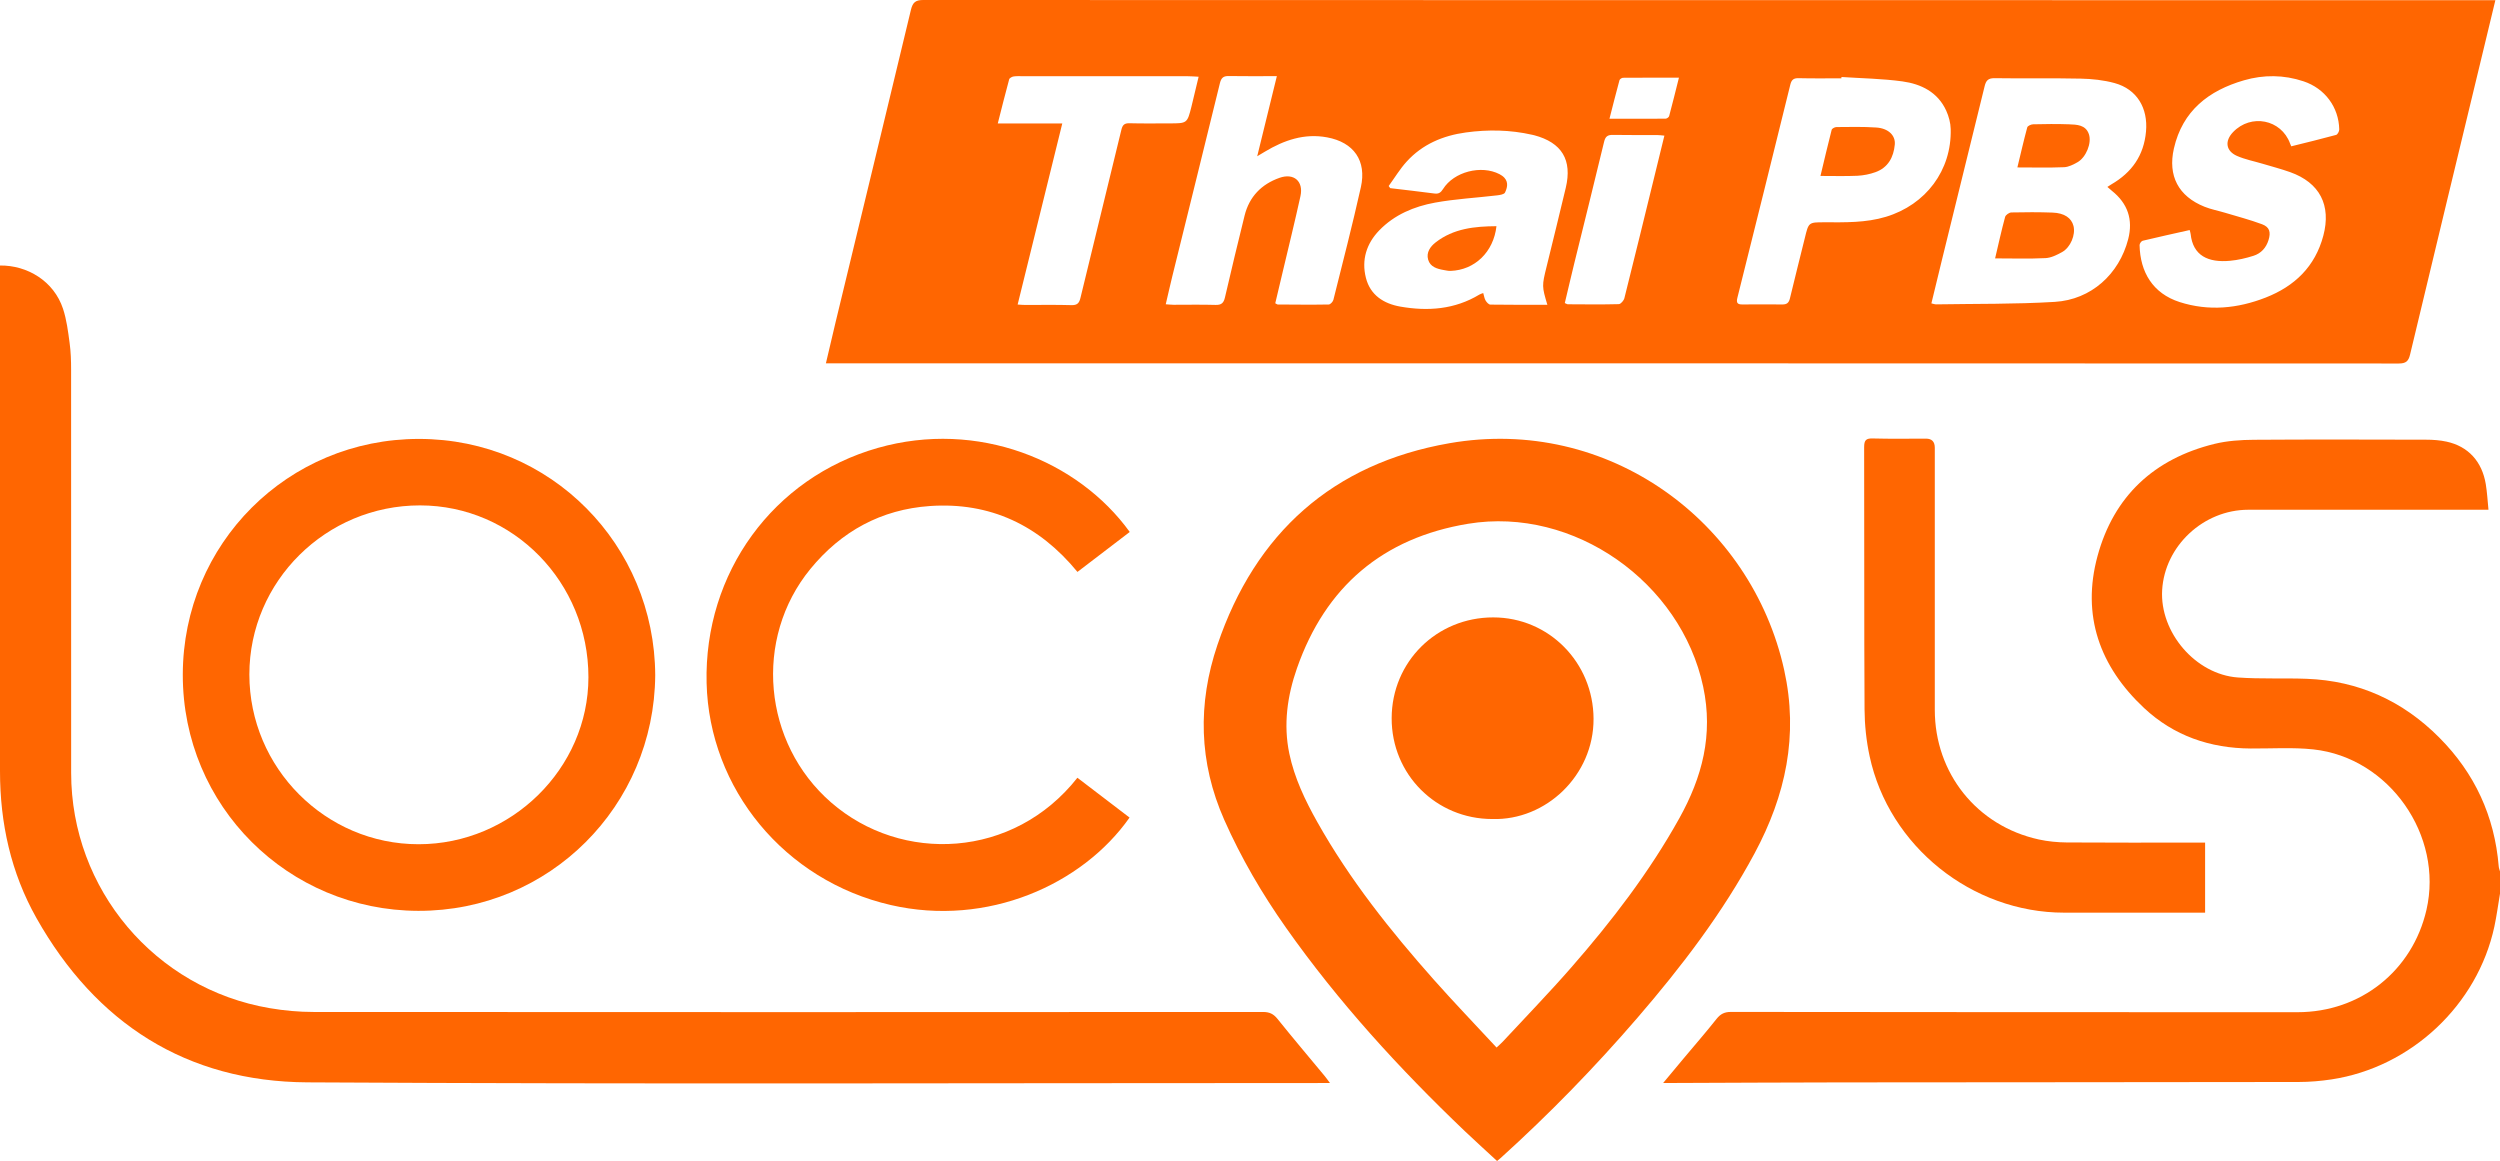 <?xml version="1.0" encoding="UTF-8"?>
<svg id="Layer_2" data-name="Layer 2" xmlns="http://www.w3.org/2000/svg" viewBox="0 0 551.3 256.03">
  <defs>
    <style>
      .cls-1 {
        fill: #ff6601;
        stroke-width: 0px;
      }
    </style>
  </defs>
  <g id="Layer_1-2" data-name="Layer 1">
    <g>
      <path class="cls-1" d="M551.3,197.07c-.41,2.42-.73,4.86-1.24,7.26-3.72,17.29-18.35,31.03-35.91,33.7-2.39.36-4.83.57-7.24.57-33.71.06-67.42.05-101.12.09-12.3.01-24.59.09-36.89.13-.59,0-1.17,0-2.14,0,1.67-2.01,3.08-3.7,4.5-5.4,2.43-2.91,4.93-5.77,7.28-8.74.87-1.09,1.75-1.53,3.16-1.53,41.65.05,83.31.06,124.96.06,13.86,0,25.32-9.1,28.42-22.55,3.79-16.4-8.2-33.59-24.93-35.4-4.56-.49-9.2-.17-13.81-.2-8.96-.05-16.97-2.79-23.53-8.93-9.79-9.16-13.82-20.42-10.26-33.52,3.58-13.18,12.47-21.45,25.77-24.72,2.81-.69,5.81-.89,8.72-.91,12.65-.09,25.31-.05,37.96-.02,1.51,0,3.05.11,4.52.43,4.78,1.04,7.83,4.38,8.65,9.4.29,1.78.39,3.59.59,5.62-.82,0-1.46,0-2.1,0-16.96,0-33.91-.02-50.87,0-9.89.01-18.41,7.98-18.99,17.69-.56,9.33,7.35,18.63,16.71,19.3,5.04.36,10.11.1,15.17.29,11.44.43,21.18,4.87,29.22,12.95,7.82,7.85,12.21,17.35,13.12,28.42.03.39.19.76.29,1.14v4.86Z"/>
      <path class="cls-1" d="M182.13,80.11c.74-3.13,1.42-6.07,2.12-9,5.55-22.98,11.12-45.96,16.63-68.95C201.27.55,201.88,0,203.58,0c114.9.04,229.8.04,344.7.04.59,0,1.18,0,2,0-.91,3.76-1.75,7.28-2.6,10.8-5.41,22.44-10.84,44.88-16.21,67.34-.35,1.47-.91,1.98-2.5,1.98-114.95-.05-229.9-.04-344.85-.04h-1.99ZM425.91,66.9c.51.12.75.22.99.22,8.74-.15,17.51-.02,26.23-.55,8.02-.49,14.19-6.12,16.18-13.83,1.11-4.31-.1-7.87-3.58-10.65-.32-.26-.63-.54-1.01-.87.39-.25.63-.42.89-.57,4.49-2.61,7.16-6.35,7.63-11.66.46-5.14-1.98-9.31-6.93-10.67-2.4-.66-4.97-.93-7.48-.98-6.32-.14-12.65,0-18.98-.1-1.42-.02-1.9.53-2.2,1.78-3.11,12.74-6.26,25.47-9.39,38.2-.78,3.17-1.54,6.35-2.35,9.68ZM505.29,32.26c3.34-.83,6.62-1.62,9.87-2.51.33-.09.7-.8.69-1.21-.1-4.9-3.16-9.04-7.88-10.61-4.34-1.45-8.79-1.48-13.13-.22-7.76,2.25-13.55,6.7-15.45,15.03-1.37,6.03.99,10.54,6.75,12.85,1.44.58,3,.87,4.5,1.32,2.75.83,5.53,1.55,8.21,2.55,1.66.63,1.94,1.76,1.41,3.47-.53,1.72-1.65,2.95-3.32,3.48-1.67.53-3.42.94-5.16,1.1-4.82.45-8.19-1.11-8.7-5.9-.03-.24-.11-.47-.21-.88-3.51.79-6.94,1.54-10.36,2.36-.3.07-.69.63-.69.95.12,5.93,2.89,10.66,8.83,12.57,6.42,2.06,12.8,1.43,18.98-.99,6.37-2.49,10.9-6.82,12.71-13.64,1.78-6.71-.78-11.69-7.32-14.02-1.99-.71-4.05-1.24-6.08-1.85-1.88-.56-3.84-.94-5.63-1.72-2.48-1.09-2.76-3.29-.87-5.26,3.95-4.12,10.62-2.8,12.56,2.5.05.14.12.27.27.64ZM341.23,67.23c-1.22-4.08-1.22-4.2-.17-8.45,1.42-5.78,2.84-11.56,4.22-17.35,1.47-6.15-.85-9.99-6.97-11.61-.15-.04-.3-.06-.44-.1-4.84-1.1-9.73-1.18-14.62-.51-5.05.69-9.58,2.6-13.06,6.43-1.49,1.64-2.65,3.58-3.96,5.38.11.16.23.31.34.47,3.25.39,6.49.75,9.73,1.18.95.13,1.42-.19,1.92-.99,2.39-3.81,8.41-5.36,12.44-3.28.4.21.79.47,1.09.8.93,1.03.62,2.24.13,3.26-.19.4-1.13.55-1.75.62-4.56.54-9.16.78-13.67,1.6-4.62.84-8.96,2.66-12.31,6.12-2.81,2.91-3.95,6.5-2.94,10.47.97,3.83,3.95,5.7,7.59,6.34,6.06,1.06,11.99.64,17.43-2.65.23-.14.51-.21.85-.34.19.63.26,1.21.53,1.66.23.38.68.88,1.04.89,4.14.06,8.28.04,12.57.04ZM281.58,16.79c-3.8,0-7.23.04-10.66-.02-1.2-.02-1.63.46-1.91,1.59-3.47,14.2-7,28.4-10.5,42.59-.49,1.99-.93,3.99-1.44,6.15.75.05,1.24.11,1.73.11,3.09,0,6.18-.06,9.26.03,1.27.04,1.78-.42,2.06-1.62,1.41-6.04,2.84-12.08,4.34-18.09,1.03-4.15,3.72-6.91,7.69-8.31,3.17-1.13,5.34.76,4.63,4.02-1.22,5.56-2.59,11.1-3.9,16.64-.55,2.34-1.11,4.68-1.66,7,.3.15.43.27.56.27,3.74.02,7.49.07,11.23,0,.36,0,.92-.61,1.03-1.03,2.07-8.27,4.2-16.52,6.06-24.84,1.3-5.82-1.54-9.9-7.46-10.99-4.99-.93-9.48.62-13.71,3.16-.44.26-.88.52-1.69,1.01,1.49-6.07,2.86-11.67,4.33-17.66ZM406.08,16.99l-.02.28c-3.14,0-6.28.05-9.41-.03-1.12-.03-1.59.35-1.85,1.43-3.86,15.67-7.75,31.33-11.67,46.99-.28,1.11,0,1.49,1.1,1.48,2.94-.02,5.87-.03,8.81,0,.97.01,1.43-.34,1.67-1.32,1.06-4.46,2.21-8.91,3.3-13.37.83-3.42.81-3.44,4.34-3.43,4.55.01,9.09.13,13.53-1.21,8.81-2.66,14.52-10.25,14.29-19.34-.03-1.37-.42-2.82-.99-4.07-1.87-4.09-5.53-5.88-9.66-6.45-4.44-.61-8.95-.67-13.43-.97ZM234.26,27.2c-3.31,13.43-6.56,26.61-9.85,39.96.71.04,1.2.09,1.7.09,3.39,0,6.78-.06,10.17.04,1.3.04,1.72-.48,1.99-1.63,2.98-12.34,6.03-24.67,9.01-37.02.26-1.09.67-1.49,1.82-1.46,2.93.08,5.87.03,8.8.03,3.89,0,3.91,0,4.85-3.75.53-2.12,1.02-4.25,1.57-6.54-.97-.05-1.67-.11-2.36-.11-12.04,0-24.08,0-36.12,0-.76,0-1.53-.06-2.27.04-.38.05-.95.35-1.03.65-.86,3.14-1.64,6.31-2.51,9.72h14.24ZM345.06,66.83c.33.13.51.27.69.27,3.74.02,7.49.07,11.23-.03.43-.01,1.1-.79,1.23-1.32,2.27-9.05,4.48-18.11,6.7-27.17.69-2.83,1.38-5.65,2.12-8.67-.69-.06-1.17-.13-1.66-.13-3.24-.01-6.48.03-9.71-.03-1.17-.02-1.65.36-1.93,1.54-2.14,8.92-4.37,17.82-6.56,26.73-.72,2.92-1.39,5.85-2.1,8.81ZM370.25,17.13c-4.36,0-8.35-.01-12.33.02-.27,0-.72.29-.79.53-.75,2.74-1.44,5.51-2.21,8.51,4.33,0,8.36.01,12.38-.02.27,0,.71-.32.78-.56.73-2.71,1.39-5.43,2.16-8.48Z"/>
      <path class="cls-1" d="M330.14,256.03c-2.41-2.23-4.8-4.39-7.14-6.61-14.45-13.79-27.88-28.48-39.41-44.84-5.28-7.49-9.88-15.36-13.61-23.77-5.63-12.71-5.89-25.66-1.51-38.6,8.35-24.67,25.47-39.99,51.14-44.47,35.05-6.12,66.59,17.28,73.83,49.97,3.21,14.48.33,27.71-6.52,40.47-7.08,13.18-16.1,24.97-25.82,36.25-9.42,10.93-19.47,21.26-30.18,30.94-.22.2-.45.38-.79.66ZM330.03,231c.63-.59,1.01-.92,1.35-1.28,5.05-5.45,10.24-10.78,15.12-16.38,8.93-10.22,17.17-20.95,23.8-32.85,5.07-9.1,7.54-18.43,5.29-29.04-4.9-23.03-28.51-39.8-51.83-35.95-18.81,3.1-31.47,13.87-37.76,31.88-2.12,6.07-3.02,12.39-1.68,18.8,1.13,5.39,3.49,10.32,6.17,15.09,7.12,12.68,16.12,23.98,25.73,34.81,4.46,5.03,9.12,9.87,13.81,14.93Z"/>
      <path class="cls-1" d="M293.29,238.83h-2c-74.5,0-149.01.28-223.51-.15-26.65-.15-46.64-13.01-59.73-36.21C2.41,192.47,0,181.53,0,170.04c.02-36.47,0-72.94,0-109.41,0-.7,0-1.39,0-2.08,6.01-.07,11.87,3.43,13.89,9.52.8,2.42,1.12,5.01,1.46,7.55.27,1.94.33,3.93.33,5.9.02,29.64.01,59.28.01,88.92,0,25.63,18.48,47.58,43.8,51.88,3.17.54,6.43.84,9.65.84,69.8.05,139.59.04,209.39,0,1.41,0,2.3.43,3.17,1.51,3.42,4.26,6.95,8.43,10.44,12.64.32.38.6.8,1.14,1.51Z"/>
      <path class="cls-1" d="M144.49,148.89c-.21,28.87-23.34,52.04-52.26,51.97-28.62-.07-51.97-23.03-51.92-52.11.05-28.86,23.14-51.96,52.07-51.96,29.13,0,51.98,23.4,52.11,52.11ZM92.3,186.17c20.45,0,37.45-16.71,37.46-36.82.01-20.95-16.59-37.89-37.14-37.9-20.72-.01-37.62,16.73-37.63,37.28,0,20.59,16.78,37.44,37.31,37.44Z"/>
      <path class="cls-1" d="M237.59,171.51c3.89,2.97,7.7,5.87,11.5,8.78-10.39,14.8-31.36,24.18-52.64,19.29-23.4-5.38-40.07-25.59-40.63-48.98-.58-24.26,14.69-45.27,37.77-51.83,22-6.25,44.12,2.73,55.54,18.54-3.8,2.9-7.6,5.81-11.53,8.81-8.44-10.29-19.24-15.45-32.55-14.53-10.72.75-19.52,5.55-26.34,13.87-12.59,15.37-10.48,38.41,4.57,51.5,15.57,13.54,40.23,12.42,54.31-5.45Z"/>
      <path class="cls-1" d="M486.27,185.8v15.46h-1.78c-9.77,0-19.53,0-29.3,0-20.34,0-38.64-14.64-42.9-34.49-.73-3.38-1.1-6.9-1.12-10.36-.11-19.27-.03-38.53-.09-57.8,0-1.56.42-1.97,1.95-1.92,3.89.11,7.79.04,11.69.04q1.94,0,1.94,2.01c0,19.27,0,38.53,0,57.8,0,13.97,9.28,25.59,22.93,28.58,2.01.44,4.11.64,6.16.66,9.46.07,18.92.03,28.39.03.65,0,1.3,0,2.13,0Z"/>
      <path class="cls-1" d="M439.96,56.98c.75-3.19,1.41-6.19,2.21-9.15.12-.43.89-.97,1.37-.98,3.03-.07,6.07-.08,9.1.03,2.61.1,4.16,1.19,4.61,2.96.48,1.92-.63,4.69-2.52,5.75-1.13.63-2.42,1.27-3.66,1.33-3.62.18-7.25.06-11.1.06Z"/>
      <path class="cls-1" d="M444.87,36.93c.73-3.02,1.4-5.95,2.18-8.84.09-.33.84-.67,1.3-.68,2.62-.06,5.25-.1,7.87,0,1.74.07,3.71.09,4.42,2.17.68,1.99-.65,5.15-2.52,6.2-.91.51-1.95,1.05-2.94,1.09-3.36.14-6.73.05-10.3.05Z"/>
      <path class="cls-1" d="M330,49.88c-.64,5.71-4.8,9.68-10.13,9.86-.5.02-1-.11-1.49-.19-1.49-.26-2.99-.69-3.45-2.3-.45-1.59.49-2.89,1.66-3.8,3.95-3.07,8.59-3.54,13.41-3.57Z"/>
      <path class="cls-1" d="M401.45,38.79c.85-3.53,1.62-6.86,2.47-10.16.07-.28.69-.61,1.05-.61,2.93-.02,5.87-.1,8.78.1,2.65.17,4.28,1.74,4.09,3.76-.26,2.79-1.47,5.07-4.25,6.08-1.26.46-2.64.73-3.98.8-2.61.12-5.24.04-8.17.04Z"/>
      <path class="cls-1" d="M329.08,180.61c-12.39,0-22.22-9.85-22.19-22.23.02-12.43,9.91-22.24,22.4-22.23,12.28,0,22.07,9.96,22.12,22.36.05,12.45-10.49,22.46-22.33,22.1Z"/>
    </g>
  </g>
</svg>
